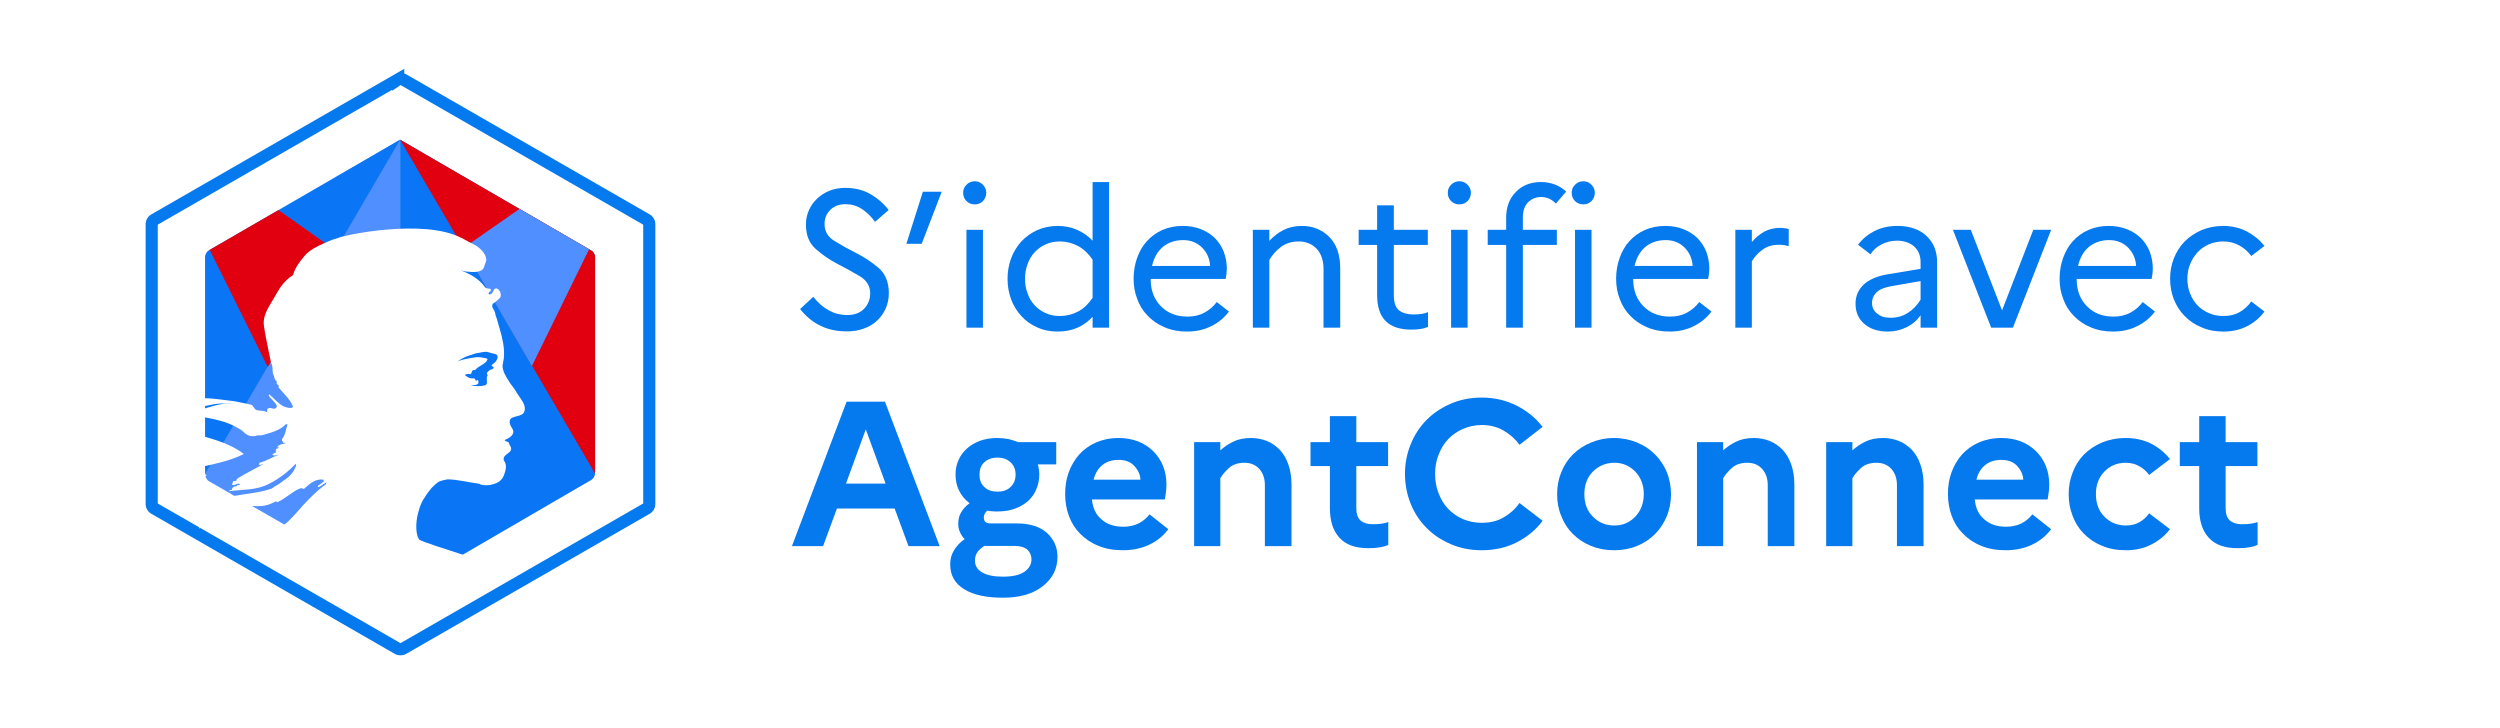 <svg width="206" height="60" viewBox="0 0 206 60" fill="none" xmlns="http://www.w3.org/2000/svg">
<rect width="206" height="60" fill="white"/>
<path d="M65.928 25.464C66.408 26.072 66.968 26.536 67.608 26.84C68.232 27.16 68.968 27.304 69.8 27.304C70.28 27.304 70.744 27.24 71.16 27.08C71.576 26.936 71.944 26.728 72.248 26.44C72.552 26.168 72.792 25.832 72.968 25.448C73.144 25.064 73.24 24.632 73.24 24.152C73.24 23.256 72.952 22.568 72.408 22.088C71.848 21.608 71.24 21.208 70.584 20.872C69.928 20.536 69.32 20.2 68.776 19.864C68.216 19.528 67.944 19.064 67.944 18.456C67.944 18.008 68.088 17.624 68.408 17.304C68.728 16.984 69.144 16.824 69.672 16.824C70.152 16.824 70.6 16.952 71 17.208C71.4 17.464 71.768 17.816 72.104 18.28L73.224 17.304C72.808 16.76 72.296 16.328 71.72 15.992C71.128 15.656 70.44 15.48 69.656 15.48C69.176 15.48 68.744 15.56 68.344 15.72C67.944 15.88 67.608 16.104 67.32 16.376C67.032 16.648 66.808 16.968 66.648 17.336C66.488 17.704 66.408 18.088 66.408 18.488C66.408 19.384 66.68 20.056 67.24 20.536C67.784 21.016 68.392 21.432 69.048 21.768C69.704 22.104 70.312 22.44 70.872 22.776C71.416 23.112 71.704 23.576 71.704 24.168C71.704 24.68 71.528 25.112 71.192 25.448C70.856 25.8 70.392 25.96 69.784 25.96C69.256 25.96 68.76 25.832 68.296 25.576C67.832 25.32 67.4 24.952 67.016 24.456L65.928 25.464Z" fill="#0579EE"/>
<path d="M75.949 20.088L77.597 15.8H76.045L74.685 20.088H75.949Z" fill="#0579EE"/>
<path d="M80.324 16.84C80.58 16.84 80.804 16.76 80.996 16.568C81.172 16.376 81.268 16.152 81.268 15.88C81.268 15.624 81.172 15.416 80.996 15.224C80.804 15.032 80.58 14.936 80.324 14.936C80.052 14.936 79.828 15.032 79.636 15.224C79.444 15.416 79.364 15.624 79.364 15.88C79.364 16.152 79.444 16.376 79.636 16.568C79.828 16.76 80.052 16.84 80.324 16.84ZM79.636 27H80.996V18.936H79.636V27Z" fill="#0579EE"/>
<path d="M83.022 22.968C83.022 23.56 83.118 24.12 83.31 24.648C83.502 25.176 83.79 25.64 84.142 26.024C84.494 26.424 84.942 26.744 85.454 26.968C85.966 27.208 86.526 27.32 87.166 27.32C87.742 27.32 88.27 27.224 88.75 27.016C89.23 26.808 89.662 26.504 90.03 26.104V27H91.39V15H90.03V19.832C89.662 19.448 89.23 19.144 88.75 18.936C88.27 18.728 87.742 18.616 87.166 18.616C86.526 18.616 85.966 18.744 85.454 18.968C84.942 19.208 84.494 19.528 84.142 19.912C83.79 20.312 83.502 20.776 83.31 21.304C83.118 21.832 83.022 22.392 83.022 22.968ZM84.462 22.968C84.462 22.552 84.526 22.152 84.67 21.768C84.798 21.4 84.99 21.08 85.246 20.792C85.502 20.52 85.806 20.296 86.158 20.136C86.51 19.976 86.894 19.896 87.326 19.896C87.87 19.896 88.366 20.024 88.846 20.28C89.31 20.536 89.71 20.92 90.03 21.4V24.536C89.71 25.016 89.326 25.4 88.862 25.656C88.382 25.912 87.87 26.04 87.326 26.04C86.894 26.04 86.51 25.96 86.158 25.8C85.806 25.64 85.502 25.432 85.246 25.144C84.99 24.872 84.798 24.552 84.67 24.168C84.526 23.8 84.462 23.4 84.462 22.968Z" fill="#0579EE"/>
<path d="M101.265 25.672L100.257 24.888C99.985 25.256 99.649 25.544 99.233 25.768C98.817 25.992 98.353 26.088 97.841 26.088C96.945 26.088 96.209 25.8 95.649 25.224C95.089 24.648 94.817 23.912 94.817 23.016V22.984H100.993C101.009 22.888 101.025 22.76 101.057 22.6C101.073 22.44 101.089 22.28 101.089 22.12C101.089 21.624 100.993 21.16 100.833 20.728C100.657 20.296 100.417 19.928 100.097 19.608C99.777 19.304 99.409 19.064 98.961 18.888C98.513 18.712 98.017 18.616 97.473 18.616C96.849 18.616 96.289 18.728 95.777 18.952C95.265 19.176 94.849 19.496 94.497 19.88C94.145 20.264 93.889 20.728 93.697 21.256C93.505 21.8 93.409 22.36 93.409 22.968C93.409 23.56 93.505 24.12 93.713 24.648C93.905 25.176 94.193 25.64 94.577 26.024C94.961 26.424 95.425 26.744 95.969 26.968C96.513 27.208 97.137 27.32 97.809 27.32C98.545 27.32 99.217 27.176 99.809 26.872C100.401 26.584 100.881 26.184 101.265 25.672ZM97.489 19.784C98.145 19.784 98.673 20.008 99.073 20.424C99.473 20.84 99.681 21.336 99.713 21.912H94.929C95.089 21.224 95.393 20.696 95.841 20.328C96.289 19.976 96.833 19.784 97.489 19.784Z" fill="#0579EE"/>
<path d="M103.234 27H104.594V21.416C104.85 21 105.17 20.632 105.554 20.344C105.938 20.056 106.434 19.896 107.01 19.896C107.618 19.896 108.114 20.104 108.498 20.504C108.866 20.904 109.058 21.464 109.058 22.168V27H110.434V22.12C110.434 20.984 110.13 20.12 109.522 19.512C108.914 18.92 108.178 18.616 107.282 18.616C106.674 18.616 106.162 18.744 105.73 18.968C105.298 19.192 104.914 19.496 104.594 19.848V18.936H103.234V27Z" fill="#0579EE"/>
<path d="M113.475 24.296C113.475 25.288 113.715 26.008 114.195 26.472C114.675 26.936 115.379 27.16 116.275 27.16C116.563 27.16 116.819 27.144 117.043 27.112C117.267 27.08 117.475 27.016 117.667 26.936V25.72C117.507 25.784 117.347 25.832 117.155 25.864C116.963 25.896 116.723 25.912 116.467 25.912C115.971 25.912 115.571 25.8 115.283 25.576C114.995 25.352 114.851 24.936 114.851 24.296V20.184H117.651V18.936H114.851V16.92H113.475V18.936H111.955V20.184H113.475V24.296Z" fill="#0579EE"/>
<path d="M120.258 16.84C120.514 16.84 120.738 16.76 120.93 16.568C121.106 16.376 121.202 16.152 121.202 15.88C121.202 15.624 121.106 15.416 120.93 15.224C120.738 15.032 120.514 14.936 120.258 14.936C119.986 14.936 119.762 15.032 119.57 15.224C119.378 15.416 119.298 15.624 119.298 15.88C119.298 16.152 119.378 16.376 119.57 16.568C119.762 16.76 119.986 16.84 120.258 16.84ZM119.57 27H120.93V18.936H119.57V27Z" fill="#0579EE"/>
<path d="M122.588 18.936V20.184H124.108V27H125.484V20.184H128.284V18.936H125.484V17.912C125.484 17.4 125.612 16.984 125.9 16.68C126.188 16.392 126.54 16.232 126.988 16.232C127.26 16.232 127.5 16.296 127.692 16.392C127.884 16.488 128.06 16.616 128.204 16.776L129.052 15.784C128.812 15.56 128.524 15.368 128.172 15.224C127.82 15.08 127.42 15 126.972 15C126.108 15 125.404 15.288 124.892 15.832C124.364 16.376 124.108 17.08 124.108 17.944V18.936H122.588Z" fill="#0579EE"/>
<path d="M130.469 16.84C130.725 16.84 130.949 16.76 131.141 16.568C131.317 16.376 131.413 16.152 131.413 15.88C131.413 15.624 131.317 15.416 131.141 15.224C130.949 15.032 130.725 14.936 130.469 14.936C130.197 14.936 129.973 15.032 129.781 15.224C129.589 15.416 129.509 15.624 129.509 15.88C129.509 16.152 129.589 16.376 129.781 16.568C129.973 16.76 130.197 16.84 130.469 16.84ZM129.781 27H131.141V18.936H129.781V27Z" fill="#0579EE"/>
<path d="M141.024 25.672L140.016 24.888C139.744 25.256 139.408 25.544 138.992 25.768C138.576 25.992 138.112 26.088 137.6 26.088C136.704 26.088 135.968 25.8 135.408 25.224C134.848 24.648 134.576 23.912 134.576 23.016V22.984H140.752C140.768 22.888 140.784 22.76 140.816 22.6C140.832 22.44 140.848 22.28 140.848 22.12C140.848 21.624 140.752 21.16 140.592 20.728C140.416 20.296 140.176 19.928 139.856 19.608C139.536 19.304 139.168 19.064 138.72 18.888C138.272 18.712 137.776 18.616 137.232 18.616C136.608 18.616 136.048 18.728 135.536 18.952C135.024 19.176 134.608 19.496 134.256 19.88C133.904 20.264 133.648 20.728 133.456 21.256C133.264 21.8 133.168 22.36 133.168 22.968C133.168 23.56 133.264 24.12 133.472 24.648C133.664 25.176 133.952 25.64 134.336 26.024C134.72 26.424 135.184 26.744 135.728 26.968C136.272 27.208 136.896 27.32 137.568 27.32C138.304 27.32 138.976 27.176 139.568 26.872C140.16 26.584 140.64 26.184 141.024 25.672ZM137.248 19.784C137.904 19.784 138.432 20.008 138.832 20.424C139.232 20.84 139.44 21.336 139.472 21.912H134.688C134.848 21.224 135.152 20.696 135.6 20.328C136.048 19.976 136.592 19.784 137.248 19.784Z" fill="#0579EE"/>
<path d="M142.992 27H144.352V21.528C144.592 21.128 144.896 20.808 145.264 20.552C145.616 20.296 146.064 20.168 146.592 20.168C146.752 20.168 146.896 20.184 147.024 20.2C147.152 20.232 147.264 20.248 147.392 20.28V18.872C147.296 18.84 147.184 18.824 147.072 18.808C146.944 18.792 146.832 18.776 146.704 18.776C146.192 18.776 145.744 18.888 145.36 19.096C144.976 19.32 144.64 19.592 144.352 19.944V18.936H142.992V27Z" fill="#0579EE"/>
<path d="M155.552 27.32C156.096 27.32 156.608 27.208 157.088 26.968C157.568 26.744 157.952 26.408 158.256 25.976V27H159.616V21.592C159.616 20.712 159.328 19.992 158.752 19.448C158.176 18.904 157.376 18.616 156.352 18.616C155.648 18.616 155.008 18.76 154.464 19.032C153.904 19.32 153.456 19.688 153.104 20.168L154.128 20.952C154.352 20.6 154.656 20.328 155.04 20.136C155.424 19.944 155.84 19.832 156.32 19.832C156.88 19.832 157.344 19.992 157.712 20.296C158.064 20.616 158.256 21.048 158.256 21.592V22.152L155.552 22.6C154.688 22.744 154.016 23.032 153.568 23.448C153.12 23.88 152.896 24.408 152.896 25.016C152.896 25.72 153.136 26.28 153.632 26.696C154.112 27.112 154.752 27.32 155.552 27.32ZM154.256 24.968C154.256 24.616 154.384 24.328 154.64 24.072C154.896 23.832 155.312 23.672 155.872 23.576L158.256 23.16V24.696C157.968 25.16 157.616 25.528 157.2 25.784C156.784 26.056 156.304 26.184 155.776 26.184C155.312 26.184 154.944 26.072 154.672 25.832C154.384 25.608 154.256 25.32 154.256 24.968Z" fill="#0579EE"/>
<path d="M160.921 18.936L164.073 27H165.865L169.017 18.936H167.545L164.969 25.576L162.393 18.936H160.921Z" fill="#0579EE"/>
<path d="M177.567 25.672L176.559 24.888C176.287 25.256 175.951 25.544 175.535 25.768C175.119 25.992 174.655 26.088 174.143 26.088C173.247 26.088 172.511 25.8 171.951 25.224C171.391 24.648 171.119 23.912 171.119 23.016V22.984H177.295C177.311 22.888 177.327 22.76 177.359 22.6C177.375 22.44 177.391 22.28 177.391 22.12C177.391 21.624 177.295 21.16 177.135 20.728C176.959 20.296 176.719 19.928 176.399 19.608C176.079 19.304 175.711 19.064 175.263 18.888C174.815 18.712 174.319 18.616 173.775 18.616C173.151 18.616 172.591 18.728 172.079 18.952C171.567 19.176 171.151 19.496 170.799 19.88C170.447 20.264 170.191 20.728 169.999 21.256C169.807 21.8 169.711 22.36 169.711 22.968C169.711 23.56 169.807 24.12 170.015 24.648C170.207 25.176 170.495 25.64 170.879 26.024C171.263 26.424 171.727 26.744 172.271 26.968C172.815 27.208 173.439 27.32 174.111 27.32C174.847 27.32 175.519 27.176 176.111 26.872C176.703 26.584 177.183 26.184 177.567 25.672ZM173.791 19.784C174.447 19.784 174.975 20.008 175.375 20.424C175.775 20.84 175.983 21.336 176.015 21.912H171.231C171.391 21.224 171.695 20.696 172.143 20.328C172.591 19.976 173.135 19.784 173.791 19.784Z" fill="#0579EE"/>
<path d="M183.217 26.04C182.769 26.04 182.369 25.96 182.017 25.8C181.649 25.64 181.329 25.432 181.073 25.16C180.817 24.888 180.609 24.568 180.465 24.184C180.305 23.8 180.241 23.4 180.241 22.968C180.241 22.552 180.305 22.152 180.465 21.768C180.609 21.4 180.817 21.08 181.073 20.792C181.329 20.52 181.633 20.296 182.001 20.136C182.369 19.976 182.769 19.896 183.201 19.896C183.681 19.896 184.129 20.008 184.529 20.232C184.929 20.456 185.249 20.744 185.505 21.096L186.593 20.264C186.209 19.784 185.729 19.384 185.153 19.08C184.577 18.776 183.921 18.616 183.201 18.616C182.529 18.616 181.937 18.744 181.393 18.968C180.849 19.208 180.385 19.528 180.001 19.912C179.617 20.312 179.329 20.776 179.121 21.304C178.913 21.832 178.817 22.392 178.817 22.968C178.817 23.56 178.913 24.12 179.121 24.648C179.329 25.176 179.617 25.64 180.001 26.024C180.385 26.424 180.849 26.744 181.393 26.968C181.937 27.208 182.529 27.32 183.201 27.32C183.937 27.32 184.593 27.176 185.169 26.872C185.745 26.584 186.209 26.184 186.593 25.672L185.505 24.84C185.249 25.208 184.929 25.496 184.545 25.72C184.145 25.944 183.697 26.04 183.217 26.04Z" fill="#0579EE"/>
<path d="M65.255 45H67.822L68.961 41.906H73.721L74.86 45H77.427L72.922 33.1H69.76L65.255 45ZM69.709 39.849L71.341 35.378L72.973 39.849H69.709Z" fill="#0579EE"/>
<path d="M78.296 46.496C78.296 47.397 78.669 48.077 79.451 48.553C80.216 49.029 81.287 49.25 82.647 49.25C84.025 49.25 85.112 48.944 85.928 48.298C86.728 47.669 87.135 46.87 87.135 45.884C87.135 45.102 86.847 44.439 86.269 43.912C85.691 43.402 84.874 43.13 83.803 43.13H81.644C81.441 43.13 81.305 43.096 81.203 43.011C81.1 42.926 81.067 42.79 81.067 42.62C81.067 42.535 81.084 42.45 81.135 42.348C81.186 42.246 81.254 42.161 81.356 42.076C81.475 42.11 81.611 42.127 81.746 42.127C81.882 42.144 82.019 42.144 82.171 42.144C82.716 42.144 83.209 42.076 83.65 41.906C84.076 41.753 84.433 41.532 84.739 41.26C85.028 40.988 85.249 40.665 85.401 40.291C85.555 39.917 85.639 39.526 85.639 39.101C85.639 38.965 85.623 38.812 85.606 38.676C85.588 38.54 85.555 38.404 85.52 38.268H87.034V36.432H83.906C83.65 36.33 83.379 36.245 83.09 36.177C82.8 36.126 82.495 36.092 82.171 36.092C81.627 36.092 81.151 36.177 80.727 36.33C80.302 36.5 79.945 36.704 79.656 36.976C79.35 37.248 79.129 37.571 78.975 37.928C78.805 38.302 78.737 38.693 78.737 39.101C78.737 39.577 78.823 40.019 79.026 40.427C79.231 40.835 79.519 41.192 79.894 41.464C79.57 41.702 79.332 41.974 79.18 42.246C79.026 42.518 78.959 42.824 78.959 43.164C78.959 43.385 78.993 43.606 79.094 43.827C79.18 44.048 79.316 44.252 79.486 44.422C79.094 44.694 78.805 45.017 78.602 45.357C78.397 45.697 78.296 46.088 78.296 46.496ZM82.206 40.512C81.73 40.512 81.373 40.393 81.1 40.121C80.829 39.866 80.71 39.526 80.71 39.101C80.71 38.693 80.829 38.353 81.1 38.098C81.373 37.843 81.73 37.707 82.206 37.707C82.647 37.707 83.004 37.843 83.276 38.098C83.549 38.353 83.684 38.693 83.684 39.101C83.684 39.526 83.549 39.866 83.276 40.121C83.004 40.393 82.647 40.512 82.206 40.512ZM80.335 46.19C80.335 45.918 80.403 45.697 80.54 45.493C80.675 45.306 80.862 45.136 81.118 44.983H83.566C84.076 44.983 84.45 45.102 84.671 45.306C84.874 45.51 84.993 45.782 84.993 46.088C84.993 46.513 84.79 46.853 84.398 47.125C83.99 47.397 83.412 47.516 82.63 47.516C81.882 47.516 81.305 47.397 80.913 47.159C80.522 46.921 80.335 46.598 80.335 46.19Z" fill="#0579EE"/>
<path d="M96.268 43.606L94.721 42.382C94.483 42.688 94.194 42.943 93.82 43.13C93.446 43.317 93.021 43.402 92.562 43.402C91.831 43.402 91.236 43.215 90.777 42.807C90.301 42.416 90.046 41.872 89.978 41.158H95.979C96.013 41.022 96.03 40.835 96.064 40.614C96.098 40.41 96.115 40.172 96.115 39.934C96.115 38.812 95.741 37.894 95.027 37.18C94.296 36.466 93.344 36.092 92.171 36.092C91.457 36.092 90.845 36.228 90.301 36.466C89.757 36.704 89.298 37.044 88.924 37.452C88.55 37.877 88.261 38.37 88.057 38.931C87.853 39.492 87.768 40.087 87.768 40.716C87.768 41.345 87.87 41.94 88.074 42.501C88.278 43.062 88.584 43.555 88.992 43.963C89.4 44.388 89.893 44.728 90.488 44.966C91.083 45.221 91.763 45.34 92.528 45.34C93.327 45.34 94.058 45.187 94.704 44.881C95.35 44.575 95.86 44.15 96.268 43.606ZM92.171 37.894C92.732 37.894 93.174 38.064 93.48 38.404C93.786 38.744 93.956 39.118 93.973 39.526H90.114C90.25 38.982 90.505 38.574 90.862 38.302C91.202 38.03 91.644 37.894 92.171 37.894Z" fill="#0579EE"/>
<path d="M98.395 45H100.554V39.407C100.707 39.135 100.945 38.863 101.251 38.574C101.557 38.285 101.999 38.132 102.543 38.132C103.053 38.132 103.461 38.302 103.767 38.642C104.073 38.982 104.226 39.424 104.226 39.985V45H106.419V39.9C106.419 39.271 106.317 38.71 106.147 38.234C105.977 37.758 105.739 37.367 105.433 37.044C105.127 36.738 104.787 36.5 104.379 36.33C103.971 36.177 103.546 36.092 103.087 36.092C102.509 36.092 102.016 36.194 101.608 36.398C101.2 36.602 100.843 36.84 100.554 37.112V36.432H98.395V45Z" fill="#0579EE"/>
<path d="M109.584 41.872C109.584 42.926 109.839 43.725 110.366 44.303C110.876 44.881 111.675 45.17 112.746 45.17C113.086 45.17 113.392 45.153 113.664 45.102C113.936 45.068 114.174 45 114.395 44.898V43.011C114.242 43.079 114.072 43.113 113.868 43.147C113.664 43.181 113.409 43.198 113.12 43.198C112.695 43.198 112.355 43.096 112.117 42.892C111.879 42.688 111.76 42.348 111.76 41.872V38.404H114.378V36.432H111.76V34.29H109.584V36.432H107.986V38.404H109.584V41.872Z" fill="#0579EE"/>
<path d="M122.095 43.079C121.534 43.079 121.024 42.977 120.548 42.773C120.072 42.569 119.664 42.28 119.324 41.923C118.984 41.566 118.729 41.141 118.542 40.648C118.338 40.155 118.253 39.628 118.253 39.05C118.253 38.489 118.338 37.962 118.542 37.469C118.729 36.976 118.984 36.551 119.324 36.194C119.664 35.837 120.072 35.548 120.548 35.344C121.024 35.14 121.534 35.021 122.095 35.021C122.775 35.021 123.37 35.174 123.897 35.48C124.424 35.786 124.866 36.177 125.206 36.653L127.11 35.174C126.566 34.46 125.852 33.882 125.002 33.44C124.135 32.998 123.166 32.76 122.095 32.76C121.16 32.76 120.31 32.93 119.528 33.27C118.746 33.61 118.066 34.069 117.522 34.63C116.961 35.208 116.536 35.871 116.23 36.636C115.924 37.401 115.771 38.2 115.771 39.05C115.771 39.9 115.924 40.716 116.23 41.481C116.536 42.246 116.961 42.909 117.522 43.47C118.066 44.048 118.746 44.49 119.528 44.83C120.31 45.17 121.16 45.34 122.095 45.34C123.166 45.34 124.135 45.119 125.002 44.677C125.852 44.235 126.566 43.657 127.11 42.909L125.206 41.447C124.866 41.94 124.424 42.331 123.897 42.637C123.37 42.943 122.775 43.079 122.095 43.079Z" fill="#0579EE"/>
<path d="M133 36.092C132.303 36.092 131.674 36.228 131.096 36.466C130.518 36.704 130.008 37.044 129.6 37.452C129.192 37.86 128.869 38.353 128.648 38.914C128.41 39.492 128.308 40.087 128.308 40.716C128.308 41.362 128.41 41.957 128.648 42.518C128.869 43.096 129.192 43.589 129.6 43.997C130.008 44.405 130.518 44.745 131.096 44.983C131.674 45.221 132.303 45.34 133 45.34C133.68 45.34 134.326 45.221 134.904 44.983C135.482 44.745 135.975 44.405 136.383 43.997C136.791 43.589 137.114 43.096 137.352 42.518C137.573 41.957 137.692 41.362 137.692 40.716C137.692 40.087 137.573 39.492 137.352 38.914C137.114 38.353 136.791 37.86 136.383 37.452C135.975 37.044 135.482 36.704 134.904 36.466C134.326 36.228 133.68 36.092 133 36.092ZM133.034 43.3C132.32 43.3 131.725 43.062 131.249 42.569C130.773 42.093 130.552 41.464 130.552 40.716C130.552 39.968 130.773 39.356 131.249 38.863C131.725 38.387 132.32 38.132 133.034 38.132C133.714 38.132 134.275 38.387 134.751 38.863C135.21 39.356 135.448 39.968 135.448 40.716C135.448 41.464 135.21 42.076 134.751 42.569C134.275 43.062 133.714 43.3 133.034 43.3Z" fill="#0579EE"/>
<path d="M139.831 45H141.99V39.407C142.143 39.135 142.381 38.863 142.688 38.574C142.994 38.285 143.435 38.132 143.979 38.132C144.489 38.132 144.897 38.302 145.203 38.642C145.509 38.982 145.662 39.424 145.662 39.985V45H147.855V39.9C147.855 39.271 147.753 38.71 147.583 38.234C147.413 37.758 147.175 37.367 146.869 37.044C146.563 36.738 146.223 36.5 145.815 36.33C145.407 36.177 144.982 36.092 144.523 36.092C143.945 36.092 143.452 36.194 143.044 36.398C142.636 36.602 142.279 36.84 141.99 37.112V36.432H139.831V45Z" fill="#0579EE"/>
<path d="M150.477 45H152.636V39.407C152.789 39.135 153.027 38.863 153.333 38.574C153.639 38.285 154.081 38.132 154.625 38.132C155.135 38.132 155.543 38.302 155.849 38.642C156.155 38.982 156.308 39.424 156.308 39.985V45H158.501V39.9C158.501 39.271 158.399 38.71 158.229 38.234C158.059 37.758 157.821 37.367 157.515 37.044C157.209 36.738 156.869 36.5 156.461 36.33C156.053 36.177 155.628 36.092 155.169 36.092C154.591 36.092 154.098 36.194 153.69 36.398C153.282 36.602 152.925 36.84 152.636 37.112V36.432H150.477V45Z" fill="#0579EE"/>
<path d="M169.011 43.606L167.464 42.382C167.226 42.688 166.937 42.943 166.563 43.13C166.189 43.317 165.764 43.402 165.305 43.402C164.574 43.402 163.979 43.215 163.52 42.807C163.044 42.416 162.789 41.872 162.721 41.158H168.722C168.756 41.022 168.773 40.835 168.807 40.614C168.841 40.41 168.858 40.172 168.858 39.934C168.858 38.812 168.484 37.894 167.77 37.18C167.039 36.466 166.087 36.092 164.914 36.092C164.2 36.092 163.588 36.228 163.044 36.466C162.5 36.704 162.041 37.044 161.667 37.452C161.293 37.877 161.004 38.37 160.8 38.931C160.596 39.492 160.511 40.087 160.511 40.716C160.511 41.345 160.613 41.94 160.817 42.501C161.021 43.062 161.327 43.555 161.735 43.963C162.143 44.388 162.636 44.728 163.231 44.966C163.826 45.221 164.506 45.34 165.271 45.34C166.07 45.34 166.801 45.187 167.447 44.881C168.093 44.575 168.603 44.15 169.011 43.606ZM164.914 37.894C165.475 37.894 165.917 38.064 166.223 38.404C166.529 38.744 166.699 39.118 166.716 39.526H162.857C162.993 38.982 163.248 38.574 163.605 38.302C163.945 38.03 164.387 37.894 164.914 37.894Z" fill="#0579EE"/>
<path d="M175.185 43.3C174.471 43.3 173.876 43.062 173.4 42.569C172.924 42.093 172.703 41.464 172.703 40.716C172.703 39.968 172.924 39.356 173.4 38.863C173.859 38.387 174.437 38.132 175.151 38.132C175.593 38.132 175.967 38.234 176.29 38.421C176.613 38.608 176.885 38.846 177.089 39.135L178.806 37.826C178.398 37.316 177.888 36.891 177.276 36.568C176.664 36.262 175.967 36.092 175.185 36.092C174.437 36.092 173.774 36.228 173.196 36.466C172.601 36.721 172.108 37.061 171.7 37.469C171.292 37.894 170.986 38.387 170.782 38.948C170.561 39.509 170.459 40.104 170.459 40.716C170.459 41.345 170.561 41.94 170.782 42.501C170.986 43.062 171.292 43.555 171.7 43.963C172.108 44.388 172.601 44.728 173.196 44.966C173.774 45.221 174.437 45.34 175.185 45.34C175.967 45.34 176.664 45.187 177.276 44.864C177.888 44.558 178.398 44.133 178.806 43.606L177.089 42.297C176.885 42.603 176.613 42.841 176.29 43.028C175.967 43.215 175.593 43.3 175.185 43.3Z" fill="#0579EE"/>
<path d="M181.215 41.872C181.215 42.926 181.47 43.725 181.997 44.303C182.507 44.881 183.306 45.17 184.377 45.17C184.717 45.17 185.023 45.153 185.295 45.102C185.567 45.068 185.805 45 186.026 44.898V43.011C185.873 43.079 185.703 43.113 185.499 43.147C185.295 43.181 185.04 43.198 184.751 43.198C184.326 43.198 183.986 43.096 183.748 42.892C183.51 42.688 183.391 42.348 183.391 41.872V38.404H186.009V36.432H183.391V34.29H181.215V36.432H179.617V38.404H181.215V41.872Z" fill="#0579EE"/>
<path d="M33.181 6.532L33.181 6.532L33.188 6.536L53.332 18.127C53.357 18.143 53.403 18.186 53.444 18.258C53.486 18.332 53.5 18.397 53.5 18.43V41.57C53.5 41.603 53.486 41.668 53.444 41.742C53.403 41.814 53.357 41.857 53.332 41.873L33.188 53.464L33.188 53.464L33.181 53.468C33.167 53.476 33.103 53.5 33 53.5C32.897 53.5 32.833 53.476 32.819 53.468L32.819 53.468L32.812 53.464L12.668 41.873C12.643 41.857 12.597 41.814 12.556 41.742C12.514 41.668 12.5 41.603 12.5 41.57V18.43C12.5 18.397 12.514 18.332 12.556 18.258C12.597 18.186 12.643 18.143 12.668 18.127L32.812 6.536L32.812 6.537L32.819 6.532C32.833 6.524 32.897 6.5 33 6.5C33.103 6.5 33.167 6.524 33.181 6.532Z" fill="white" stroke="#0579EE"/>
<path d="M32.97 48.711L17.226 39.658C17.042 39.566 16.904 39.29 16.904 39.106V21.277C16.904 21.047 17.042 20.817 17.226 20.725L32.97 11.508" fill="#508FFF"/>
<path d="M16.906 39.027L16.904 21.172C16.904 20.942 17.042 20.712 17.226 20.62L32.97 11.509" fill="#0A76F6"/>
<path fill-rule="evenodd" clip-rule="evenodd" d="M27.381 21.105L22.064 30.239L17.28 20.587L22.94 17.312L27.653 20.634L27.381 21.105Z" fill="#E1000F"/>
<path d="M32.967 48.711L48.713 39.551C48.897 39.459 49.034 39.184 49.034 39.001V21.193C49.034 20.963 48.897 20.734 48.713 20.642L32.969 11.509" fill="#0A76F6"/>
<path d="M49.033 39.026L49.035 21.186C49.035 20.956 48.897 20.727 48.713 20.635L32.969 11.509" fill="#E1000F"/>
<path fill-rule="evenodd" clip-rule="evenodd" d="M38.172 20.445L43.828 30.162L48.542 20.536L42.809 17.212L38.172 20.445Z" fill="#508FFF"/>
<path fill-rule="evenodd" clip-rule="evenodd" d="M38.936 20.08C39.306 20.265 39.649 20.504 39.887 20.875C39.993 21.035 40.125 21.327 40.046 21.539C39.94 21.777 39.887 22.202 39.649 22.282C39.359 22.441 38.963 22.441 38.593 22.388C38.382 22.388 38.197 22.335 37.985 22.282C38.725 22.573 39.438 22.945 39.94 23.635C39.993 23.741 40.178 23.794 40.389 23.794C40.442 23.794 40.442 23.9 40.442 23.953C40.336 24.059 40.231 24.112 40.283 24.245H40.442C40.68 24.139 40.653 23.635 40.996 23.794C41.234 23.953 41.34 24.298 41.208 24.537C40.996 24.749 40.812 24.882 40.6 25.041C40.547 25.147 40.547 25.28 40.6 25.386C40.759 25.598 40.812 25.784 40.838 25.996C40.996 26.341 41.049 26.739 41.182 27.11C41.393 27.853 41.578 28.622 41.525 29.365C41.525 29.763 41.313 30.108 41.472 30.506C41.578 30.904 41.815 31.196 42.027 31.567C42.238 31.859 42.423 32.071 42.581 32.363C42.646 32.475 42.723 32.587 42.803 32.7L42.882 32.813C43.131 33.173 43.356 33.544 43.189 33.955C43.03 34.3 42.502 34.247 42.132 34.459C41.842 34.698 42.08 35.123 42.238 35.361C42.476 35.812 41.947 36.104 41.578 36.263C41.683 36.423 41.868 36.369 41.921 36.475C41.974 36.714 42.212 36.873 42.08 37.139C42.019 37.222 41.928 37.295 41.837 37.366L41.768 37.42C41.564 37.581 41.391 37.751 41.578 38.041C41.789 38.386 41.657 38.783 41.525 39.155C41.366 39.606 40.97 39.818 40.627 39.898C40.336 40.004 39.966 40.004 39.676 39.951C39.57 39.898 39.465 39.845 39.385 39.845C38.54 39.739 37.695 39.5 36.85 39.5C36.612 39.553 36.348 39.606 36.163 39.686C35.925 39.845 35.74 40.031 35.555 40.216C35.529 40.269 35.476 40.296 35.45 40.349C35.423 40.376 35.397 40.402 35.397 40.428L35.381 40.444L35.36 40.466C35.356 40.47 35.351 40.475 35.344 40.481C35.186 40.667 35.08 40.853 34.948 41.065C34.948 41.092 34.922 41.092 34.922 41.092C34.922 41.118 34.895 41.145 34.869 41.171C34.71 41.463 34.578 41.781 34.499 42.1C34.156 43.24 34.314 44.222 34.552 44.461C34.71 44.62 36.612 45.21 38.285 45.758C35.362 48.199 33 49.419 31.198 49.419C28.709 49.419 24.535 47.766 18.677 44.459C20.095 44.459 19.893 45.028 21.213 44.366C21.847 44.102 23.274 43.44 23.749 42.964C24.04 42.673 24.33 42.382 24.594 42.065C25.123 41.456 25.651 40.9 26.258 40.371C26.443 40.212 26.628 40.053 26.813 39.948C26.866 39.895 26.866 39.789 26.919 39.736C26.681 39.842 26.522 40.027 26.258 40.133C26.205 40.133 26.153 40.08 26.205 40.027C26.39 39.895 26.575 39.763 26.734 39.63H26.707C26.654 39.63 26.654 39.577 26.654 39.524C25.994 39.419 25.519 39.868 25.07 40.265C24.964 40.318 24.858 40.212 24.832 40.212C24.092 40.45 23.538 41.112 22.798 41.403V41.297C22.508 41.403 22.217 41.588 21.9 41.641C21.451 41.747 21.055 41.694 20.659 41.694C20.051 41.747 19.444 41.879 18.836 42.012C18.81 42.012 18.81 42.012 18.784 42.038C18.466 42.117 18.15 42.249 17.859 42.408L17.833 42.435C17.806 42.461 17.78 42.488 17.753 42.514C17.648 42.62 17.542 42.752 17.41 42.805C17.093 42.964 16.855 43.228 16.591 43.467C16.565 43.493 16.539 43.493 16.512 43.493C16.248 43.758 16.565 42.964 16.855 42.779C16.829 42.779 16.776 42.752 16.802 42.726C16.829 42.673 16.855 42.646 16.882 42.593C16.882 42.567 16.882 42.567 16.908 42.541L16.904 42.525L16.886 42.503C16.883 42.499 16.882 42.495 16.882 42.488C16.802 42.541 16.724 42.593 16.644 42.646C16.512 42.752 16.565 42.144 16.697 42.065H16.671C16.855 41.958 17.067 41.852 17.252 41.747L17.331 41.667C17.04 41.773 16.802 41.906 16.539 42.065C16.539 42.065 16.539 41.879 16.618 41.8C16.671 41.8 16.724 41.8 16.724 41.852C17.681 41.113 18.845 40.916 20.019 40.745L20.34 40.698C21.034 40.597 21.726 40.488 22.376 40.265C22.534 40.159 22.666 40.053 22.825 39.974C23.062 39.868 23.274 39.63 23.564 39.471C23.96 39.18 24.251 38.81 24.409 38.334C24.409 38.281 24.357 38.228 24.357 38.228C23.696 38.916 22.957 39.471 22.164 39.868C21.108 40.424 19.972 40.318 18.863 40.477C18.916 40.371 19.021 40.371 19.1 40.371C19.1 40.212 19.206 40.159 19.312 40.08H19.47C19.523 40.08 19.523 39.974 19.576 39.974C19.682 39.974 19.84 39.921 19.787 39.921C19.629 39.709 19.338 40.08 19.1 39.921C19.206 39.816 19.153 39.683 19.259 39.63H19.47C19.47 39.524 19.576 39.419 19.576 39.419C20.316 38.969 21.029 38.625 21.715 38.228C21.557 38.228 21.478 38.387 21.319 38.281C21.425 38.281 21.319 38.122 21.425 38.122C21.98 37.964 22.429 37.672 22.983 37.461C22.772 37.461 22.64 37.62 22.429 37.461C22.534 37.408 22.587 37.302 22.719 37.302V37.143C22.719 37.09 22.772 37.09 22.825 37.09C22.772 37.09 22.719 37.038 22.719 37.038C22.772 36.931 22.93 36.985 23.009 36.879C22.957 36.879 22.851 36.879 22.851 36.826C23.009 36.614 23.247 36.588 23.511 36.535C23.459 36.429 23.3 36.535 23.3 36.429C23.3 36.383 23.339 36.377 23.383 36.376H23.3C23.194 36.323 23.247 36.217 23.247 36.164C23.538 35.82 23.538 35.37 23.696 34.974C23.643 34.974 23.591 34.974 23.591 34.921C23.089 35.476 22.296 35.662 21.557 35.873H21.213C20.976 35.979 20.606 35.979 20.368 35.82C20.157 35.715 20.078 35.582 19.866 35.423C19.47 35.186 19.074 34.974 18.625 34.815C17.384 34.418 16.09 34.206 14.795 34.26C15.35 33.968 15.957 33.942 16.539 33.757C17.384 33.519 18.176 33.201 19.074 33.254C18.916 33.201 18.731 33.254 18.572 33.254C17.885 33.201 17.172 33.413 16.433 33.545C15.931 33.651 15.482 33.836 14.98 33.942C14.69 34.048 14.531 34.339 14.188 34.286V34.127C14.69 33.519 15.297 32.937 16.09 32.884C16.988 32.725 17.833 32.884 18.731 32.989C19.391 33.042 19.972 33.201 20.632 33.334C20.87 33.334 20.923 33.73 21.134 33.783C21.425 33.889 21.742 33.783 22.032 33.995C22.032 33.889 21.98 33.783 22.032 33.704C22.243 33.492 22.481 33.757 22.692 33.651C23.089 33.413 22.349 32.963 22.138 32.593C22.138 32.54 22.191 32.487 22.191 32.487C22.587 32.831 22.878 33.228 23.38 33.492C23.617 33.598 24.225 33.73 24.119 33.439C23.881 32.884 23.38 32.434 22.957 31.931V31.72C22.851 31.72 22.851 31.667 22.798 31.614V31.402C22.587 31.296 22.64 31.111 22.561 30.952C22.402 30.714 22.508 30.344 22.402 30.053C22.296 29.762 22.243 29.497 22.191 29.206C22.032 28.36 21.847 27.619 21.742 26.798C21.636 25.846 22.296 25.105 22.745 24.259C23.089 23.65 23.485 23.068 24.145 22.671C24.304 22.063 24.7 21.56 25.096 21.084C25.492 20.607 26.153 20.29 26.628 20.078C27.266 19.784 27.603 19.68 27.939 19.578C27.941 19.578 27.946 19.576 27.948 19.575C28.437 19.361 34.846 18.013 37.959 19.575C38.025 19.609 38.012 19.575 38.223 19.708C38.461 19.841 38.751 20 38.936 20.08ZM14.753 34.591C14.753 34.823 14.597 35.031 14.363 35.082C14.753 35.185 15.144 35.185 15.535 35.367C15.483 35.47 15.379 35.418 15.327 35.418C15.561 35.574 15.874 35.47 16.108 35.651C15.952 35.806 15.822 35.651 15.665 35.651C17.202 36.091 18.817 36.427 20.094 37.41C19 37.954 17.88 38.186 16.707 38.445C16.551 38.445 16.473 38.445 16.316 38.393C16.316 38.445 16.316 38.548 16.265 38.548C16.056 38.548 15.925 38.548 15.769 38.652C15.587 38.807 15.301 38.859 15.144 38.703C15.092 38.652 15.301 38.703 15.352 38.6H14.962C14.91 38.6 14.91 38.548 14.91 38.497C14.675 38.548 14.363 38.652 14.128 38.703C13.789 38.807 13.946 37.126 14.18 37.022C14.128 36.97 14.024 36.97 14.024 36.867C13.816 36.867 13.737 36.349 13.867 36.324C14.076 36.272 14.31 36.272 14.467 36.117C14.128 36.065 14.024 34.849 14.597 34.539C14.649 34.539 14.753 34.539 14.753 34.591ZM17.023 39.16C16.707 39.484 16.312 39.337 15.97 39.484C15.864 39.484 15.68 39.543 15.733 39.425C15.766 39.26 15.912 39.198 16.068 39.145L16.162 39.115C16.224 39.094 16.285 39.072 16.338 39.042C16.443 38.983 16.575 38.865 16.68 38.924C16.785 39.101 16.917 39.042 17.023 39.16ZM15.23 32.383C15.177 32.383 15.124 32.383 15.071 32.33C15.124 32.276 15.124 32.223 15.124 32.17C14.619 32.729 13.476 32.542 14.539 32.037C14.938 31.877 15.443 31.93 15.841 32.09C15.682 32.303 15.443 32.25 15.23 32.383ZM39.555 29.058C39.509 29.067 39.462 29.076 39.417 29.084C39.175 29.084 38.906 29.241 38.663 29.293C38.313 29.397 37.991 29.58 37.695 29.789C38.044 29.632 38.394 29.58 38.798 29.502C39.094 29.45 39.336 29.397 39.659 29.45C39.874 29.502 40.171 29.502 40.171 29.606C40.063 29.997 39.471 30.101 39.148 30.493H38.986C38.825 30.597 38.879 30.831 38.744 30.831C38.583 30.78 38.448 30.831 38.286 30.884C38.502 31.092 38.744 31.223 39.04 31.171C39.094 31.171 39.202 31.275 39.202 31.379C39.202 31.379 39.256 31.379 39.309 31.327C39.363 31.327 39.417 31.327 39.417 31.379V31.588C39.32 31.713 39.194 31.725 39.062 31.727L38.974 31.727C38.915 31.727 38.855 31.73 38.798 31.744C39.202 31.848 39.605 31.848 39.982 31.744C40.278 31.64 39.982 31.145 40.197 30.91C40.09 30.91 40.197 30.753 40.09 30.753C40.197 30.649 40.305 30.518 40.386 30.466C40.493 30.466 40.628 30.414 40.682 30.31C40.682 30.206 40.467 30.154 40.521 30.076C40.817 29.867 41.086 29.58 40.978 29.293C40.924 29.137 40.521 29.137 40.278 29.032C40.111 28.96 39.904 28.988 39.695 29.029L39.555 29.058Z" fill="white"/>
</svg>
